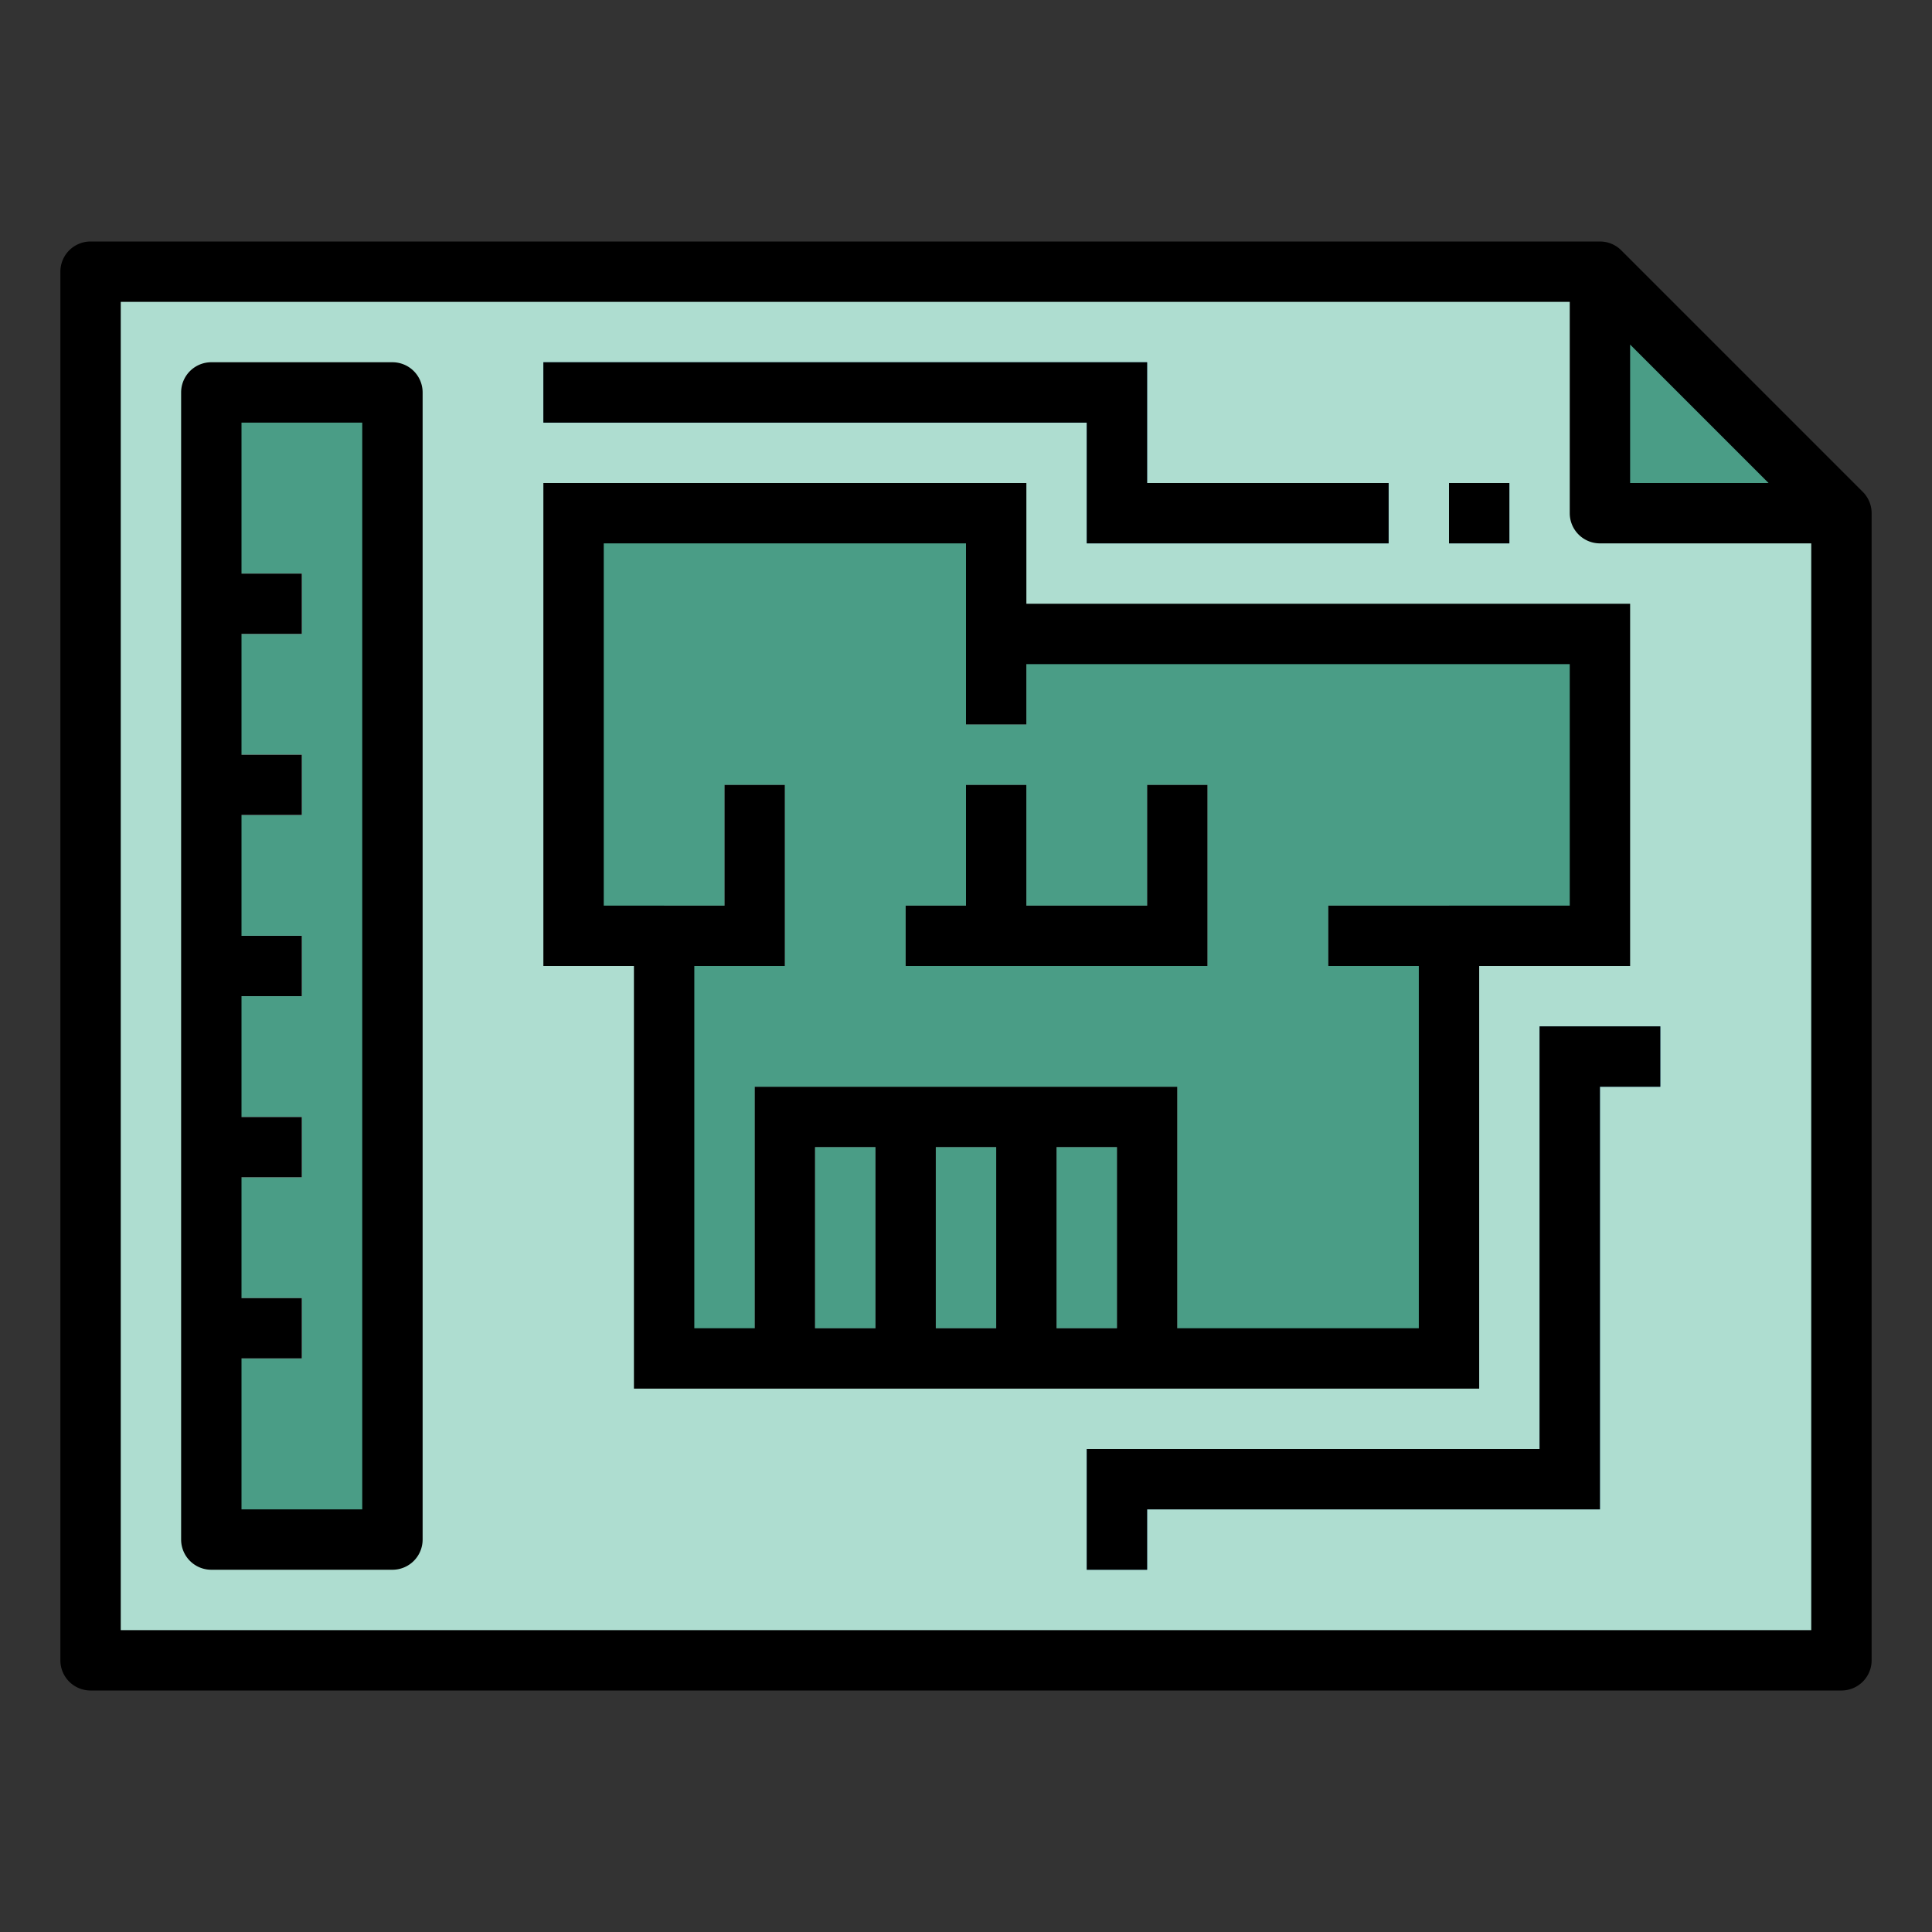 <?xml version="1.0"?>
<svg xmlns="http://www.w3.org/2000/svg" viewBox="0 0 64 64" width="512" height="512"><rect x="0" y="0" width="64" height="64" fill="#333333" stroke="none"/><g id="Filled_outline" data-name="Filled outline"><polygon points="61 55 3 55 3 9 53 9 61 17 61 55" style="fill:#aeddd0"/><polygon points="61 17 53 17 53 9 61 17" style="fill:#4a9d86"/><rect x="7" y="13" width="6" height="38" style="fill:#4a9d86"/><rect x="7" y="31" width="3" height="2" style="fill:#fff"/><rect x="7" y="37" width="3" height="2" style="fill:#fff"/><rect x="7" y="43" width="3" height="2" style="fill:#fff"/><rect x="7" y="19" width="3" height="2" style="fill:#fff"/><rect x="7" y="25" width="3" height="2" style="fill:#fff"/><polygon points="33 21 33 17 19 17 19 31 22 31 22 45 48 45 48 31 53 31 53 21 33 21" style="fill:#4a9d86"/><polygon points="26 32 22 32 22 30 24 30 24 26 26 26 26 32" style="fill:#aeddd0"/><rect x="32" y="21" width="2" height="3" style="fill:#aeddd0"/><polygon points="38 26 38 30 34 30 34 26 32 26 32 30 30 30 30 32 40 32 40 26 38 26" style="fill:#aeddd0"/><rect x="44" y="30" width="4" height="2" style="fill:#aeddd0"/><polygon points="38 52 36 52 36 48 51 48 51 34 55 34 55 36 53 36 53 50 38 50 38 52" style="fill:#418abd"/><path d="M35,36H25V46H39V36Zm-6,8H27V38h2Zm4,0H31V38h2Zm4,0H35V38h2Z" style="fill:#aeddd0"/><polygon points="46 18 36 18 36 14 18 14 18 12 38 12 38 16 46 16 46 18" style="fill:#418abd"/><rect x="48" y="16" width="2" height="2" style="fill:#418abd"/><path d="M61.707,16.293l-8-8A1,1,0,0,0,53,8H3A1,1,0,0,0,2,9V55a1,1,0,0,0,1,1H61a1,1,0,0,0,1-1V17A1,1,0,0,0,61.707,16.293ZM54,11.414,58.586,16H54ZM4,54V10H52v7a1,1,0,0,0,1,1h7V54Z"/><path d="M13,12H7a1,1,0,0,0-1,1V51a1,1,0,0,0,1,1h6a1,1,0,0,0,1-1V13A1,1,0,0,0,13,12ZM12,50H8V45h2V43H8V39h2V37H8V33h2V31H8V27h2V25H8V21h2V19H8V14h4Z"/><path d="M49,46V32h5V20H34V16H18V32h3V46ZM23,44V32h3V26H24v4H20V18H32v6h2V22H52v8H44v2h3V44H39V36H25v8Zm4,0V38h2v6Zm4,0V38h2v6Zm4,0V38h2v6Z"/><polygon points="40 26 38 26 38 30 34 30 34 26 32 26 32 30 30 30 30 32 40 32 40 26"/><polygon points="51 48 36 48 36 52 38 52 38 50 53 50 53 36 55 36 55 34 51 34 51 48"/><polygon points="36 18 46 18 46 16 38 16 38 12 18 12 18 14 36 14 36 18"/><rect x="48" y="16" width="2" height="2"/></g></svg>
